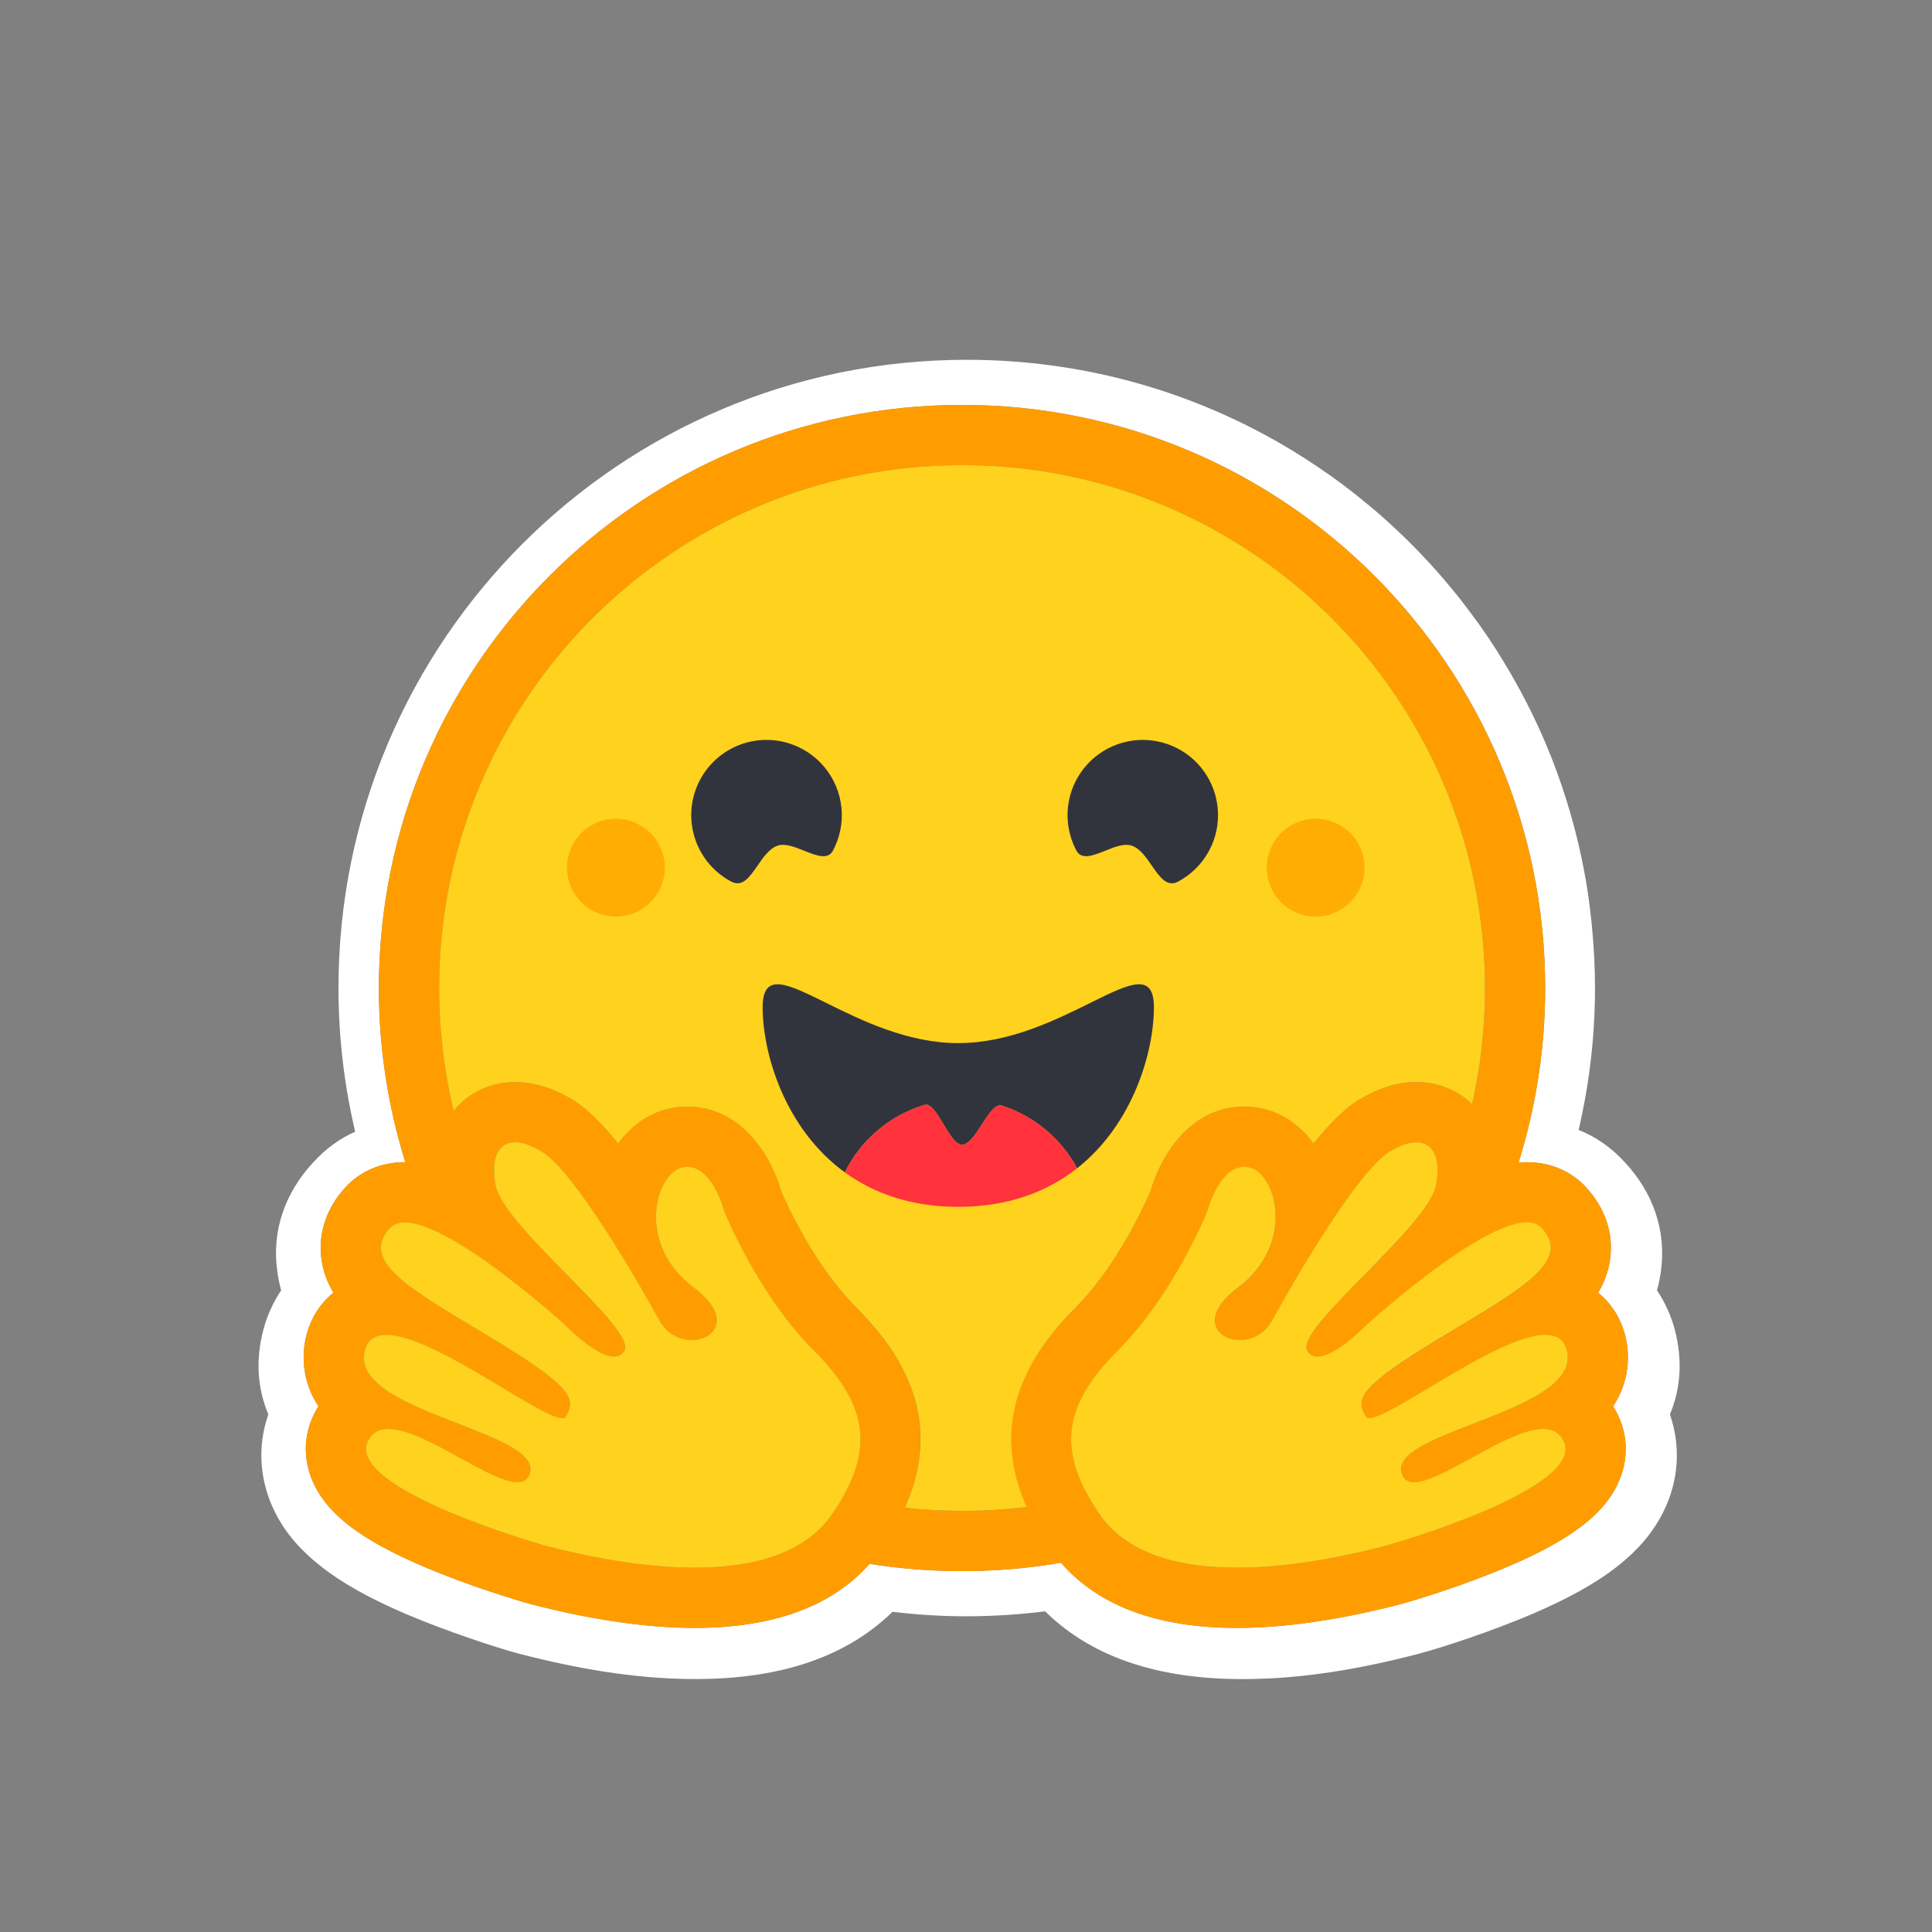 <svg width="70" height="70" viewBox="0 0 70 70" fill="none" xmlns="http://www.w3.org/2000/svg">
<rect x="0" y="0" width="70" height="70" fill="#808080" stroke="none"/>
<path d="M60.68 48.175C60.546 47.668 60.328 47.188 60.036 46.752C60.099 46.523 60.147 46.29 60.178 46.054C60.386 44.56 59.868 43.193 58.892 42.134C58.363 41.556 57.796 41.175 57.196 40.94C57.59 39.255 57.789 37.529 57.79 35.798C57.79 35.008 57.745 34.233 57.67 33.47C57.632 33.089 57.584 32.709 57.529 32.33C57.357 31.212 57.102 30.108 56.766 29.027C56.546 28.318 56.291 27.619 56.002 26.934C55.57 25.92 55.066 24.938 54.492 23.995C54.116 23.369 53.707 22.763 53.266 22.18C53.049 21.886 52.824 21.599 52.59 21.319C51.895 20.474 51.14 19.682 50.331 18.947C50.062 18.7 49.786 18.461 49.502 18.232C49.223 17.999 48.938 17.773 48.647 17.555C48.06 17.119 47.455 16.71 46.831 16.329C43.386 14.236 39.346 13.036 35.027 13.036C22.454 13.036 12.264 23.227 12.264 35.799C12.264 37.552 12.467 39.299 12.869 41.005C12.329 41.239 11.812 41.605 11.332 42.134C10.356 43.191 9.838 44.554 10.045 46.048C10.076 46.285 10.124 46.52 10.187 46.752C9.895 47.187 9.678 47.668 9.543 48.175C9.243 49.315 9.342 50.343 9.723 51.245C9.309 52.422 9.412 53.676 9.952 54.766C10.345 55.562 10.906 56.178 11.599 56.729C12.422 57.383 13.453 57.94 14.696 58.473C16.179 59.105 17.989 59.7 18.812 59.918C20.939 60.468 22.978 60.817 25.044 60.834C27.988 60.861 30.524 60.169 32.339 58.398C33.231 58.507 34.129 58.562 35.027 58.561C35.977 58.559 36.925 58.499 37.867 58.382C39.678 60.165 42.223 60.864 45.178 60.836C47.244 60.819 49.283 60.47 51.404 59.919C52.233 59.701 54.042 59.107 55.526 58.474C56.769 57.94 57.8 57.384 58.629 56.73C59.316 56.18 59.877 55.564 60.27 54.768C60.815 53.677 60.913 52.423 60.504 51.246C60.882 50.345 60.98 49.314 60.68 48.175ZM58.57 51.168C58.988 51.961 59.015 52.857 58.646 53.691C58.087 54.955 56.699 55.951 54.002 57.02C52.325 57.685 50.789 58.111 50.776 58.114C48.558 58.69 46.552 58.982 44.816 58.982C41.94 58.982 39.8 58.188 38.443 56.621C36.148 57.013 33.806 57.026 31.506 56.661C30.148 58.202 28.02 58.982 25.169 58.982C23.432 58.982 21.427 58.69 19.208 58.114C19.195 58.111 17.66 57.685 15.982 57.02C13.286 55.951 11.897 54.956 11.338 53.691C10.97 52.857 10.996 51.961 11.414 51.168C11.453 51.094 11.494 51.023 11.538 50.953C11.288 50.577 11.12 50.153 11.046 49.707C10.971 49.261 10.992 48.805 11.106 48.368C11.272 47.737 11.615 47.213 12.081 46.836C11.856 46.468 11.709 46.057 11.648 45.63C11.514 44.702 11.822 43.775 12.515 43.019C13.056 42.431 13.819 42.107 14.664 42.107H14.686C14.049 40.065 13.726 37.938 13.728 35.798C13.728 24.131 23.187 14.671 34.857 14.671C46.526 14.671 55.985 24.13 55.985 35.798C55.987 37.943 55.661 40.076 55.02 42.123C55.122 42.113 55.222 42.108 55.321 42.108C56.166 42.108 56.929 42.431 57.468 43.02C58.162 43.775 58.47 44.703 58.336 45.631C58.275 46.058 58.128 46.468 57.904 46.837C58.369 47.214 58.712 47.738 58.878 48.369C58.992 48.806 59.013 49.262 58.939 49.708C58.864 50.153 58.697 50.578 58.446 50.954C58.49 51.023 58.532 51.094 58.57 51.168Z" fill="white"/>
<path d="M58.446 50.954C58.696 50.578 58.864 50.153 58.939 49.708C59.013 49.262 58.992 48.806 58.878 48.369C58.712 47.738 58.369 47.214 57.904 46.837C58.128 46.468 58.275 46.058 58.336 45.631C58.47 44.703 58.162 43.776 57.468 43.02C56.929 42.431 56.165 42.108 55.32 42.108C55.222 42.108 55.122 42.113 55.02 42.123C55.661 40.076 55.985 37.944 55.983 35.799C55.983 24.131 46.524 14.671 34.856 14.671C23.187 14.671 13.727 24.13 13.727 35.799C13.725 37.938 14.048 40.065 14.685 42.108H14.663C13.818 42.108 13.055 42.431 12.515 43.019C11.822 43.775 11.513 44.703 11.647 45.631C11.709 46.058 11.856 46.468 12.08 46.837C11.614 47.213 11.271 47.737 11.105 48.368C10.991 48.806 10.97 49.262 11.045 49.708C11.12 50.153 11.287 50.578 11.538 50.954C11.493 51.023 11.452 51.095 11.414 51.169C10.996 51.962 10.969 52.858 11.338 53.692C11.897 54.956 13.285 55.952 15.982 57.021C17.659 57.686 19.195 58.111 19.208 58.115C21.426 58.691 23.432 58.983 25.169 58.983C28.02 58.983 30.148 58.203 31.506 56.662C33.805 57.026 36.148 57.013 38.443 56.622C39.8 58.189 41.94 58.983 44.815 58.983C46.552 58.983 48.558 58.691 50.776 58.115C50.789 58.111 52.324 57.686 54.002 57.021C56.699 55.952 58.087 54.956 58.646 53.692C59.015 52.858 58.988 51.962 58.57 51.169C58.532 51.095 58.49 51.023 58.446 50.954ZM30.534 54.249C30.417 54.454 30.292 54.654 30.159 54.848C29.807 55.362 29.345 55.755 28.809 56.047C27.784 56.606 26.487 56.801 25.169 56.801C23.086 56.801 20.952 56.314 19.756 56.004C19.697 55.989 12.422 53.934 13.343 52.185C13.498 51.891 13.753 51.773 14.074 51.773C15.371 51.773 17.732 53.704 18.747 53.704C18.974 53.704 19.134 53.608 19.199 53.372C19.632 51.821 12.626 51.169 13.216 48.923C13.32 48.526 13.602 48.364 13.999 48.364C15.714 48.364 19.562 51.379 20.367 51.379C20.428 51.379 20.473 51.361 20.497 51.323C20.5 51.317 20.504 51.312 20.507 51.306C20.885 50.682 20.668 50.228 18.08 48.643L17.832 48.492C14.984 46.769 12.985 45.731 14.122 44.494C14.253 44.351 14.438 44.288 14.663 44.288C14.93 44.288 15.254 44.377 15.61 44.527C17.114 45.161 19.198 46.891 20.069 47.645C20.206 47.764 20.342 47.885 20.477 48.005C20.477 48.005 21.58 49.152 22.246 49.152C22.4 49.152 22.53 49.092 22.618 48.942C23.091 48.145 18.227 44.459 17.953 42.939C17.767 41.908 18.084 41.386 18.669 41.386C18.947 41.386 19.286 41.505 19.661 41.743C20.824 42.48 23.068 46.337 23.89 47.838C24.165 48.341 24.636 48.553 25.059 48.553C25.9 48.553 26.557 47.718 25.136 46.656C23.001 45.057 23.75 42.446 24.769 42.285C24.813 42.278 24.857 42.274 24.901 42.274C25.828 42.274 26.236 43.871 26.236 43.871C26.236 43.871 27.435 46.881 29.494 48.938C31.362 50.806 31.623 52.338 30.534 54.249ZM37.191 54.602L37.085 54.614L36.903 54.635C36.807 54.645 36.711 54.655 36.615 54.663L36.521 54.672L36.435 54.679L36.314 54.689L36.179 54.699L36.045 54.708L36.016 54.709C35.981 54.712 35.946 54.714 35.91 54.715L35.865 54.718C35.824 54.72 35.782 54.722 35.74 54.724L35.595 54.73L35.463 54.735L35.375 54.737H35.331C35.303 54.737 35.276 54.739 35.248 54.739H35.205C35.177 54.739 35.15 54.739 35.123 54.74L35.011 54.742H34.854C34.732 54.742 34.609 54.74 34.487 54.738L34.388 54.736C34.36 54.736 34.332 54.734 34.304 54.733L34.199 54.73L34.069 54.725L33.951 54.72L33.921 54.719L33.809 54.713C33.778 54.712 33.747 54.71 33.716 54.708L33.644 54.703C33.553 54.698 33.462 54.691 33.372 54.684L33.277 54.677C33.237 54.674 33.197 54.67 33.157 54.666C33.11 54.663 33.063 54.658 33.017 54.654C32.938 54.646 32.86 54.638 32.782 54.63H32.778C33.921 52.081 33.343 49.7 31.034 47.394C29.52 45.882 28.513 43.648 28.304 43.158C27.881 41.707 26.761 40.094 24.902 40.094C24.745 40.094 24.588 40.106 24.432 40.131C23.618 40.259 22.906 40.728 22.398 41.433C21.849 40.751 21.315 40.208 20.833 39.901C20.105 39.44 19.379 39.206 18.672 39.206C17.789 39.206 17 39.569 16.45 40.226L16.436 40.243C16.426 40.2 16.416 40.156 16.406 40.113L16.404 40.107C16.3 39.66 16.212 39.208 16.141 38.754C16.141 38.751 16.141 38.748 16.139 38.745C16.134 38.711 16.129 38.676 16.124 38.642C16.108 38.541 16.094 38.439 16.08 38.337C16.074 38.291 16.068 38.245 16.062 38.198L16.045 38.059C16.04 38.013 16.035 37.971 16.03 37.927L16.029 37.916C16.009 37.736 15.991 37.556 15.976 37.376L15.971 37.306L15.962 37.188C15.959 37.156 15.957 37.124 15.955 37.091C15.955 37.084 15.954 37.076 15.954 37.069C15.947 36.978 15.942 36.888 15.937 36.797C15.935 36.749 15.932 36.703 15.93 36.655L15.925 36.531L15.924 36.493L15.92 36.379L15.918 36.282C15.918 36.243 15.916 36.205 15.915 36.166C15.914 36.127 15.913 36.084 15.913 36.044C15.913 36.002 15.913 35.962 15.912 35.921C15.911 35.88 15.912 35.84 15.912 35.799C15.912 25.335 24.395 16.853 34.859 16.853C45.323 16.853 53.805 25.335 53.805 35.799V36.044C53.805 36.084 53.804 36.125 53.803 36.166C53.803 36.2 53.802 36.233 53.801 36.267C53.801 36.297 53.8 36.327 53.799 36.356C53.799 36.395 53.796 36.433 53.795 36.471V36.474L53.79 36.607C53.788 36.645 53.787 36.684 53.785 36.723L53.783 36.751L53.777 36.875C53.762 37.141 53.742 37.406 53.716 37.671V37.674C53.712 37.718 53.708 37.761 53.703 37.804L53.692 37.907L53.67 38.108L53.657 38.21L53.641 38.33C53.635 38.373 53.63 38.417 53.623 38.46C53.617 38.509 53.609 38.557 53.602 38.606L53.585 38.721L53.564 38.851C53.557 38.894 53.55 38.937 53.542 38.98C53.534 39.023 53.527 39.066 53.52 39.109C53.505 39.195 53.489 39.281 53.472 39.367C53.447 39.495 53.421 39.623 53.395 39.751L53.367 39.878C53.358 39.92 53.349 39.963 53.339 40.005C52.806 39.487 52.1 39.205 51.321 39.205C50.614 39.205 49.887 39.438 49.16 39.9C48.678 40.206 48.144 40.749 47.595 41.431C47.086 40.726 46.374 40.257 45.56 40.129C45.405 40.105 45.248 40.092 45.091 40.092C43.231 40.092 42.112 41.705 41.689 43.157C41.479 43.647 40.472 45.88 38.956 47.394C36.649 49.694 36.067 52.063 37.191 54.602ZM56.752 49.499L56.744 49.522C56.725 49.572 56.703 49.621 56.678 49.669C56.66 49.703 56.639 49.737 56.617 49.77C56.576 49.833 56.53 49.892 56.48 49.948C56.469 49.961 56.458 49.974 56.445 49.987C56.427 50.006 56.408 50.025 56.39 50.044C56.053 50.377 55.54 50.67 54.96 50.938C54.894 50.968 54.828 50.998 54.76 51.028L54.693 51.057C54.649 51.077 54.604 51.096 54.557 51.116C54.512 51.135 54.466 51.155 54.419 51.174L54.28 51.231C53.953 51.365 53.619 51.493 53.293 51.62L53.154 51.674L53.016 51.728C52.924 51.764 52.834 51.8 52.745 51.835L52.612 51.889L52.481 51.942L52.417 51.969C52.375 51.987 52.333 52.005 52.291 52.022C51.332 52.434 50.642 52.853 50.787 53.372C50.791 53.387 50.795 53.401 50.8 53.415C50.813 53.453 50.831 53.489 50.853 53.524C50.866 53.544 50.881 53.563 50.898 53.581C51.068 53.758 51.379 53.73 51.77 53.589C51.825 53.569 51.88 53.548 51.934 53.526L51.968 53.512C52.057 53.474 52.152 53.431 52.249 53.386C52.273 53.374 52.298 53.363 52.322 53.35C52.801 53.116 53.343 52.801 53.881 52.514C54.096 52.398 54.314 52.288 54.535 52.183C55.045 51.944 55.524 51.773 55.909 51.773C56.09 51.773 56.249 51.81 56.382 51.895L56.404 51.91C56.488 51.969 56.558 52.044 56.61 52.132C56.62 52.149 56.63 52.166 56.64 52.185C56.83 52.546 56.671 52.92 56.298 53.287C55.941 53.639 55.384 53.984 54.752 54.304C54.705 54.328 54.658 54.351 54.61 54.374C52.727 55.299 50.262 55.995 50.228 56.004C49.571 56.174 48.631 56.398 47.573 56.565L47.416 56.59L47.391 56.593C47.272 56.611 47.153 56.628 47.034 56.644C46.914 56.66 46.792 56.675 46.669 56.688L46.646 56.691C46.201 56.742 45.755 56.776 45.307 56.792H45.3C45.138 56.798 44.977 56.801 44.815 56.801H44.628C44.381 56.798 44.134 56.786 43.888 56.767C43.882 56.767 43.876 56.767 43.87 56.766C43.782 56.759 43.694 56.751 43.606 56.741C43.515 56.731 43.424 56.721 43.333 56.708C43.273 56.7 43.214 56.691 43.154 56.681C43.094 56.672 43.033 56.662 42.973 56.651L42.891 56.636L42.885 56.635C42.798 56.618 42.712 56.6 42.626 56.58C42.576 56.569 42.526 56.557 42.477 56.544L42.447 56.536C42.422 56.531 42.399 56.524 42.374 56.517L42.361 56.514L42.284 56.492C42.256 56.484 42.228 56.475 42.2 56.467L42.19 56.464L42.118 56.442C42.09 56.434 42.063 56.425 42.035 56.416L41.968 56.393L41.919 56.376C41.872 56.359 41.824 56.342 41.778 56.324L41.733 56.306L41.696 56.292C41.625 56.264 41.555 56.234 41.485 56.203L41.439 56.18L41.431 56.176C41.415 56.169 41.398 56.161 41.382 56.154C41.35 56.139 41.318 56.123 41.286 56.106L41.276 56.102L41.23 56.078C41.148 56.035 41.068 55.989 40.99 55.941L40.947 55.914C40.925 55.901 40.904 55.888 40.883 55.873L40.827 55.837L40.767 55.795L40.731 55.769C40.693 55.742 40.655 55.714 40.619 55.685L40.561 55.641C40.537 55.622 40.514 55.603 40.492 55.584C40.472 55.568 40.454 55.551 40.435 55.535L40.433 55.534C40.413 55.516 40.393 55.498 40.374 55.48C40.354 55.462 40.335 55.444 40.316 55.426L40.313 55.424C40.293 55.405 40.274 55.386 40.255 55.366C40.235 55.346 40.216 55.327 40.197 55.307C40.178 55.287 40.159 55.267 40.14 55.246C40.122 55.225 40.105 55.207 40.087 55.187L40.082 55.18C40.065 55.16 40.048 55.141 40.031 55.12C39.996 55.078 39.961 55.034 39.927 54.989C39.894 54.944 39.861 54.898 39.828 54.851L39.798 54.805C39.757 54.745 39.717 54.685 39.678 54.623C39.649 54.579 39.621 54.535 39.593 54.489C39.575 54.461 39.558 54.432 39.541 54.404L39.534 54.393C39.518 54.365 39.502 54.339 39.487 54.311C39.478 54.297 39.469 54.282 39.461 54.267C39.453 54.251 39.443 54.235 39.435 54.219L39.42 54.195L39.412 54.179C39.395 54.149 39.378 54.118 39.362 54.088C39.355 54.075 39.348 54.061 39.34 54.048L39.318 54.005L39.295 53.962C39.239 53.849 39.186 53.736 39.136 53.62L39.118 53.578C39.106 53.55 39.096 53.522 39.084 53.494C39.079 53.48 39.073 53.467 39.068 53.453C39.042 53.384 39.017 53.314 38.994 53.244C38.985 53.218 38.977 53.194 38.97 53.169C38.952 53.112 38.936 53.055 38.921 52.997C38.903 52.93 38.888 52.862 38.874 52.794C38.872 52.78 38.869 52.766 38.867 52.753C38.854 52.686 38.843 52.619 38.835 52.551C38.833 52.538 38.831 52.525 38.83 52.512L38.826 52.471C38.82 52.418 38.816 52.365 38.813 52.312C38.813 52.298 38.812 52.285 38.812 52.272C38.81 52.245 38.81 52.219 38.81 52.192C38.796 51.124 39.336 50.097 40.492 48.942C42.551 46.885 43.749 43.875 43.749 43.875C43.749 43.875 43.781 43.749 43.848 43.567C43.858 43.542 43.867 43.516 43.878 43.489C43.917 43.387 43.961 43.287 44.01 43.19L44.02 43.171C44.061 43.088 44.107 43.007 44.156 42.928C44.167 42.91 44.178 42.892 44.191 42.873C44.228 42.819 44.267 42.766 44.307 42.715C44.33 42.687 44.354 42.66 44.378 42.633C44.388 42.623 44.397 42.612 44.408 42.602C44.527 42.479 44.663 42.378 44.817 42.325L44.837 42.318C44.85 42.314 44.863 42.31 44.876 42.306C44.891 42.302 44.907 42.299 44.922 42.295L44.93 42.294C44.962 42.288 44.995 42.283 45.028 42.281H45.031C45.048 42.281 45.066 42.279 45.084 42.279C45.106 42.279 45.127 42.279 45.148 42.282C45.171 42.283 45.193 42.286 45.216 42.289C45.401 42.319 45.578 42.429 45.73 42.6C45.787 42.665 45.839 42.735 45.885 42.809C45.915 42.857 45.943 42.908 45.97 42.961C45.981 42.983 45.991 43.004 46.001 43.026C46.027 43.083 46.05 43.14 46.071 43.199C46.12 43.336 46.156 43.478 46.181 43.622C46.202 43.748 46.214 43.876 46.218 44.003C46.22 44.072 46.22 44.141 46.218 44.211C46.205 44.535 46.138 44.855 46.021 45.158C46.011 45.186 45.999 45.214 45.988 45.242C45.965 45.299 45.94 45.354 45.912 45.408C45.892 45.45 45.871 45.491 45.848 45.532C45.833 45.56 45.817 45.587 45.801 45.615C45.761 45.684 45.718 45.752 45.671 45.819L45.643 45.86C45.532 46.014 45.409 46.158 45.275 46.292C45.142 46.425 45 46.547 44.85 46.659C44.699 46.771 44.558 46.894 44.428 47.029C44.052 47.423 43.964 47.771 44.049 48.035C44.062 48.076 44.08 48.116 44.102 48.154C44.127 48.198 44.157 48.238 44.191 48.274L44.204 48.288L44.218 48.301C44.231 48.315 44.245 48.327 44.261 48.34L44.276 48.352C44.312 48.38 44.35 48.405 44.391 48.427C44.402 48.433 44.413 48.439 44.426 48.445C44.47 48.467 44.514 48.485 44.56 48.499C44.573 48.504 44.586 48.508 44.599 48.511L44.615 48.516L44.638 48.522L44.657 48.526L44.678 48.531L44.699 48.535L44.718 48.538C44.733 48.541 44.748 48.544 44.763 48.545L44.777 48.547L44.803 48.55L44.819 48.552L44.845 48.553H44.861L44.888 48.555H44.975L45 48.553L45.028 48.552L45.063 48.548L45.095 48.545C45.103 48.545 45.11 48.543 45.118 48.541C45.218 48.527 45.316 48.5 45.41 48.462L45.449 48.446C45.472 48.436 45.494 48.425 45.515 48.414C45.559 48.392 45.601 48.367 45.642 48.34C45.7 48.303 45.754 48.261 45.804 48.215C45.816 48.204 45.828 48.192 45.839 48.181C45.845 48.176 45.851 48.17 45.856 48.164C45.867 48.153 45.878 48.142 45.889 48.13C45.969 48.042 46.039 47.945 46.096 47.841C46.585 46.951 47.098 46.075 47.633 45.212L47.707 45.094L47.781 44.977C47.818 44.917 47.856 44.858 47.893 44.8L47.93 44.741C48.055 44.546 48.181 44.352 48.31 44.16L48.386 44.046C48.539 43.819 48.692 43.599 48.843 43.389L48.918 43.286C49.083 43.059 49.254 42.837 49.432 42.62L49.502 42.536C49.514 42.522 49.525 42.508 49.538 42.495C49.561 42.467 49.584 42.44 49.607 42.414C49.618 42.401 49.629 42.388 49.641 42.375L49.708 42.3L49.742 42.263C49.776 42.227 49.809 42.192 49.841 42.158C49.864 42.136 49.884 42.114 49.906 42.093C50.033 41.963 50.172 41.847 50.323 41.746L50.358 41.724C50.392 41.701 50.426 41.68 50.462 41.661C51.053 41.326 51.542 41.301 51.824 41.583C51.994 41.753 52.089 42.036 52.084 42.429C52.084 42.447 52.084 42.464 52.082 42.482V42.502C52.082 42.52 52.081 42.538 52.079 42.556C52.079 42.578 52.077 42.6 52.075 42.623C52.072 42.645 52.071 42.662 52.069 42.682C52.069 42.688 52.068 42.694 52.067 42.7C52.065 42.717 52.063 42.734 52.061 42.752C52.061 42.758 52.061 42.763 52.059 42.769C52.056 42.792 52.052 42.816 52.048 42.839C52.046 42.862 52.042 42.883 52.038 42.905L52.031 42.942C52.025 42.977 52.017 43.013 52.006 43.047C51.987 43.112 51.963 43.175 51.936 43.236C51.897 43.321 51.854 43.403 51.807 43.483C51.781 43.528 51.754 43.572 51.727 43.615C51.698 43.66 51.668 43.705 51.637 43.751C51.558 43.864 51.476 43.974 51.391 44.083L51.352 44.132C51.213 44.305 51.069 44.475 50.921 44.641L50.875 44.693C50.812 44.763 50.748 44.834 50.682 44.905L50.633 44.959C50.6 44.994 50.566 45.03 50.533 45.066C50.5 45.102 50.466 45.138 50.431 45.174L50.329 45.282L50.224 45.392L50.119 45.501C50.049 45.574 49.978 45.647 49.907 45.719C48.893 46.759 47.825 47.795 47.464 48.441C47.439 48.483 47.418 48.527 47.398 48.571C47.347 48.689 47.325 48.789 47.34 48.87C47.345 48.897 47.354 48.923 47.368 48.946C47.388 48.981 47.413 49.014 47.441 49.043C47.455 49.056 47.469 49.068 47.483 49.079C47.558 49.132 47.648 49.159 47.739 49.157H47.768L47.797 49.154L47.826 49.151L47.85 49.148C47.854 49.147 47.857 49.147 47.86 49.146L47.883 49.142L47.888 49.14L47.913 49.135L47.922 49.133C47.931 49.13 47.939 49.128 47.948 49.126C47.957 49.123 47.969 49.12 47.979 49.117C48.023 49.103 48.066 49.087 48.108 49.069C48.131 49.06 48.152 49.051 48.174 49.04C48.185 49.035 48.196 49.03 48.207 49.025L48.24 49.008C48.32 48.967 48.398 48.921 48.474 48.873L48.508 48.85C48.519 48.843 48.53 48.836 48.541 48.828L48.574 48.806L48.592 48.794L48.64 48.76C48.685 48.729 48.726 48.697 48.769 48.665L48.772 48.662L48.84 48.61C48.931 48.538 49.018 48.465 49.097 48.396L49.15 48.35L49.155 48.345L49.182 48.321C49.247 48.263 49.304 48.209 49.352 48.164L49.372 48.145C49.389 48.129 49.405 48.114 49.419 48.101L49.447 48.073L49.457 48.063L49.46 48.06L49.489 48.031L49.507 48.012L49.51 48.01L49.518 48.002L49.529 47.992L49.533 47.989L49.542 47.98L49.593 47.936L49.622 47.91C49.637 47.897 49.652 47.883 49.666 47.87L49.7 47.84C49.707 47.834 49.713 47.829 49.719 47.824L49.755 47.792L49.807 47.746L49.835 47.722C49.944 47.627 50.076 47.513 50.228 47.384L50.29 47.331L50.393 47.245L50.498 47.157C50.636 47.043 50.784 46.922 50.94 46.796L51.043 46.714C51.131 46.644 51.22 46.573 51.311 46.502C51.348 46.473 51.385 46.444 51.423 46.416C51.516 46.343 51.61 46.272 51.704 46.201C51.919 46.039 52.14 45.877 52.364 45.718L52.46 45.651C52.527 45.605 52.594 45.559 52.661 45.514L52.722 45.472C52.842 45.391 52.963 45.312 53.086 45.235L53.146 45.197L53.207 45.159C53.267 45.121 53.327 45.085 53.387 45.049L53.447 45.013L53.566 44.944L53.683 44.877L53.707 44.864L53.8 44.812C53.839 44.791 53.877 44.771 53.916 44.752L53.973 44.722L54.029 44.694C54.048 44.685 54.067 44.675 54.086 44.666C54.212 44.604 54.34 44.547 54.47 44.495C54.505 44.48 54.54 44.466 54.575 44.455L54.677 44.419C54.708 44.408 54.738 44.398 54.767 44.39L54.777 44.387C54.792 44.382 54.808 44.377 54.823 44.373L54.828 44.372C54.86 44.363 54.891 44.355 54.923 44.347H54.925C55.013 44.326 55.103 44.311 55.194 44.301C55.236 44.297 55.278 44.295 55.32 44.295H55.341C55.369 44.295 55.396 44.297 55.422 44.3C55.435 44.3 55.447 44.302 55.459 44.304H55.464C55.476 44.305 55.488 44.307 55.5 44.31C55.512 44.312 55.524 44.314 55.535 44.317H55.539C55.551 44.319 55.561 44.322 55.573 44.326C55.637 44.343 55.697 44.371 55.753 44.407C55.78 44.425 55.806 44.445 55.829 44.467L55.836 44.474C55.84 44.477 55.845 44.482 55.849 44.486L55.861 44.499C55.961 44.605 56.044 44.725 56.107 44.857L56.116 44.879C56.138 44.929 56.154 44.981 56.166 45.034C56.202 45.195 56.188 45.364 56.127 45.517C56.104 45.58 56.075 45.639 56.042 45.696C55.964 45.827 55.872 45.949 55.767 46.059L55.745 46.083C55.712 46.118 55.677 46.153 55.641 46.188C55.625 46.204 55.608 46.219 55.592 46.235L55.54 46.282L55.514 46.306C55.449 46.364 55.383 46.419 55.316 46.473C55.275 46.506 55.234 46.538 55.192 46.57C55.046 46.682 54.897 46.79 54.745 46.895C54.653 46.958 54.56 47.019 54.467 47.08C54.237 47.231 54.005 47.378 53.771 47.521C53.279 47.824 52.733 48.147 52.152 48.499L52.002 48.59C51.837 48.691 51.681 48.786 51.535 48.878L51.461 48.924L51.322 49.014C51.229 49.073 51.137 49.133 51.045 49.193L50.97 49.242C50.934 49.265 50.898 49.289 50.862 49.313L50.827 49.336L50.719 49.408L50.662 49.447L50.595 49.494L50.532 49.537C50.428 49.611 50.331 49.681 50.242 49.748L50.208 49.773C50.156 49.813 50.104 49.854 50.053 49.895C49.975 49.957 49.905 50.017 49.842 50.074L49.811 50.102C49.793 50.118 49.775 50.135 49.759 50.151C49.747 50.162 49.736 50.173 49.724 50.184L49.708 50.2C49.673 50.236 49.638 50.273 49.604 50.31L49.587 50.33C49.551 50.372 49.519 50.413 49.491 50.453L49.478 50.47C49.456 50.502 49.436 50.535 49.418 50.569C49.413 50.578 49.409 50.586 49.404 50.595L49.392 50.62L49.384 50.639L49.379 50.651L49.374 50.663L49.369 50.678C49.353 50.72 49.342 50.764 49.336 50.809L49.334 50.824L49.333 50.839V50.917C49.333 50.924 49.333 50.93 49.334 50.937L49.336 50.949C49.336 50.956 49.337 50.962 49.338 50.969C49.339 50.975 49.341 50.987 49.343 50.996V50.998C49.345 51.007 49.346 51.015 49.349 51.024C49.351 51.032 49.353 51.042 49.356 51.051C49.361 51.069 49.367 51.087 49.373 51.104C49.377 51.115 49.381 51.125 49.385 51.135C49.385 51.137 49.386 51.139 49.387 51.142L49.396 51.162L49.409 51.19C49.422 51.218 49.437 51.246 49.453 51.273L49.47 51.302L49.487 51.331C49.49 51.335 49.493 51.34 49.497 51.344L49.502 51.35L49.509 51.355L49.515 51.361C49.525 51.367 49.535 51.373 49.546 51.376C49.551 51.378 49.557 51.38 49.563 51.381C49.708 51.414 50.004 51.294 50.398 51.087C50.42 51.075 50.445 51.062 50.469 51.049L50.589 50.983L50.647 50.951C50.689 50.929 50.731 50.904 50.775 50.879L50.854 50.834C51.375 50.534 51.997 50.149 52.64 49.773C52.7 49.738 52.761 49.703 52.821 49.668L52.943 49.59C53.084 49.51 53.225 49.43 53.368 49.351C53.547 49.252 53.727 49.157 53.91 49.063L54.029 49.003C54.108 48.964 54.186 48.926 54.263 48.889C54.413 48.818 54.564 48.751 54.717 48.687L54.801 48.653L54.811 48.649C55.254 48.473 55.657 48.365 55.982 48.365C56.052 48.364 56.123 48.37 56.192 48.382H56.194C56.217 48.386 56.237 48.391 56.258 48.395H56.261C56.315 48.409 56.366 48.428 56.415 48.453C56.484 48.489 56.546 48.536 56.598 48.593C56.622 48.619 56.643 48.648 56.662 48.678C56.697 48.732 56.725 48.791 56.744 48.852C56.752 48.875 56.759 48.898 56.767 48.923C56.819 49.112 56.814 49.313 56.752 49.499Z" fill="#FF9D00"/>
<path fill-rule="evenodd" clip-rule="evenodd" d="M53.803 35.921V35.798C53.803 25.335 45.323 16.853 34.859 16.853C24.395 16.853 15.912 25.335 15.912 35.798V35.84C15.912 35.867 15.911 35.894 15.912 35.921C15.913 35.962 15.914 36.003 15.913 36.044L15.915 36.133L15.915 36.166C15.915 36.181 15.916 36.196 15.916 36.211C15.917 36.234 15.918 36.258 15.918 36.282L15.92 36.379L15.924 36.493L15.926 36.531L15.931 36.649V36.655C15.933 36.701 15.935 36.747 15.937 36.793L15.938 36.797C15.94 36.844 15.943 36.891 15.946 36.938C15.948 36.982 15.951 37.025 15.954 37.069L15.954 37.077C15.957 37.114 15.959 37.151 15.962 37.188L15.963 37.199L15.971 37.306L15.972 37.313C15.973 37.334 15.975 37.355 15.977 37.376C15.992 37.556 16.009 37.736 16.029 37.916L16.03 37.927L16.045 38.059L16.062 38.198L16.075 38.292L16.081 38.337C16.094 38.439 16.108 38.541 16.124 38.642L16.125 38.649L16.14 38.745C16.211 39.202 16.299 39.657 16.405 40.107L16.406 40.113L16.414 40.147L16.437 40.243L16.451 40.226C17.001 39.569 17.79 39.206 18.672 39.206C19.38 39.206 20.106 39.44 20.833 39.901C21.316 40.208 21.849 40.751 22.398 41.433C22.906 40.728 23.618 40.259 24.433 40.131C24.588 40.106 24.745 40.094 24.902 40.094C26.761 40.094 27.881 41.707 28.304 43.158C28.513 43.648 29.52 45.882 31.039 47.392C33.348 49.699 33.926 52.079 32.783 54.628H32.787C32.865 54.636 32.943 54.645 33.022 54.652C33.069 54.656 33.115 54.661 33.162 54.665L33.179 54.666L33.282 54.675L33.377 54.682C33.467 54.69 33.558 54.696 33.649 54.702L33.721 54.706L33.779 54.709L33.814 54.712L33.926 54.717L33.956 54.718L34.074 54.724L34.204 54.729L34.309 54.732L34.326 54.732C34.349 54.733 34.371 54.734 34.393 54.734L34.417 54.735C34.565 54.738 34.712 54.74 34.859 54.74H35.016L35.128 54.739C35.155 54.737 35.182 54.737 35.21 54.737H35.254L35.291 54.736C35.306 54.736 35.321 54.735 35.336 54.735H35.381L35.468 54.733L35.6 54.728L35.746 54.722C35.788 54.721 35.829 54.718 35.871 54.716L35.915 54.714L35.982 54.71L36.021 54.708L36.05 54.706L36.185 54.697L36.319 54.687L36.44 54.678L36.526 54.67L36.62 54.662C36.777 54.648 36.933 54.631 37.09 54.612L37.197 54.6C36.072 52.062 36.654 49.692 38.953 47.394C40.469 45.88 41.476 43.647 41.686 43.156C42.11 41.705 43.229 40.092 45.088 40.092C45.245 40.092 45.403 40.105 45.558 40.129C46.372 40.257 47.084 40.726 47.592 41.431C48.142 40.749 48.675 40.206 49.158 39.899C49.885 39.438 50.611 39.204 51.318 39.204C52.097 39.204 52.803 39.487 53.336 40.005C53.346 39.963 53.356 39.92 53.365 39.878L53.392 39.752C53.402 39.705 53.412 39.659 53.421 39.613C53.437 39.531 53.454 39.449 53.47 39.367C53.486 39.281 53.502 39.195 53.517 39.109L53.525 39.063C53.529 39.035 53.534 39.008 53.539 38.98C53.548 38.937 53.555 38.894 53.562 38.85L53.564 38.834L53.582 38.721L53.6 38.606V38.605C53.612 38.52 53.624 38.435 53.636 38.351L53.638 38.33L53.654 38.21L53.667 38.108L53.689 37.907L53.698 37.827L53.7 37.804C53.705 37.761 53.71 37.718 53.714 37.674V37.67C53.717 37.636 53.72 37.601 53.723 37.566C53.741 37.37 53.756 37.172 53.768 36.973C53.77 36.94 53.772 36.907 53.774 36.875V36.873L53.781 36.751L53.782 36.723C53.786 36.64 53.79 36.557 53.792 36.474V36.471L53.794 36.438C53.795 36.411 53.796 36.384 53.796 36.356L53.796 36.345C53.797 36.319 53.798 36.293 53.798 36.267L53.799 36.244C53.8 36.218 53.801 36.192 53.801 36.166L53.801 36.144C53.802 36.11 53.803 36.077 53.803 36.044V35.921ZM30.16 54.848C31.66 52.648 31.554 50.996 29.495 48.938C27.436 46.881 26.238 43.872 26.238 43.872C26.238 43.872 25.791 42.124 24.771 42.285C23.751 42.445 23.002 45.057 25.138 46.656C27.274 48.254 24.713 49.338 23.891 47.838C23.069 46.337 20.825 42.481 19.661 41.743C18.498 41.005 17.68 41.419 17.954 42.939C18.09 43.694 19.357 44.982 20.541 46.186C21.742 47.407 22.857 48.541 22.619 48.942C22.145 49.739 20.479 48.006 20.479 48.006C20.479 48.006 15.26 43.256 14.124 44.494C13.076 45.635 14.691 46.605 17.18 48.099C17.392 48.226 17.61 48.357 17.833 48.492C20.681 50.216 20.902 50.671 20.498 51.323C20.349 51.564 19.396 50.992 18.223 50.288C16.224 49.088 13.589 47.506 13.217 48.922C12.895 50.148 14.834 50.899 16.592 51.58C18.057 52.148 19.397 52.666 19.2 53.371C18.996 54.102 17.888 53.492 16.678 52.826C15.319 52.078 13.831 51.26 13.343 52.184C12.423 53.931 19.696 55.989 19.756 56.004C22.106 56.613 28.074 57.905 30.16 54.848ZM39.826 54.848C38.325 52.648 38.432 50.996 40.491 48.938C42.549 46.881 43.748 43.872 43.748 43.872C43.748 43.872 44.195 42.124 45.215 42.285C46.235 42.445 46.983 45.057 44.848 46.656C42.712 48.254 45.272 49.338 46.094 47.838C46.917 46.337 49.159 42.481 50.323 41.743C51.486 41.005 52.305 41.419 52.031 42.939C51.895 43.694 50.627 44.982 49.444 46.186C48.243 47.407 47.127 48.541 47.366 48.942C47.839 49.739 49.507 48.005 49.507 48.005C49.507 48.005 54.726 43.255 55.862 44.493C56.909 45.634 55.294 46.604 52.805 48.099C52.587 48.229 52.37 48.36 52.152 48.492C49.305 50.215 49.083 50.67 49.487 51.322C49.637 51.563 50.59 50.991 51.762 50.287C53.761 49.087 56.397 47.505 56.769 48.921C57.091 50.147 55.152 50.898 53.393 51.579C51.928 52.147 50.588 52.666 50.785 53.37C50.989 54.1 52.096 53.491 53.306 52.825C54.665 52.078 56.154 51.258 56.641 52.183C57.562 53.931 50.288 55.987 50.229 56.002C47.879 56.613 41.911 57.905 39.826 54.848Z" fill="#FFD21E"/>
<path fill-rule="evenodd" clip-rule="evenodd" d="M41.012 30.642C41.307 30.746 41.527 31.064 41.736 31.367C42.019 31.776 42.282 32.157 42.685 31.942C43.161 31.689 43.551 31.3 43.806 30.826C44.062 30.351 44.17 29.811 44.119 29.274C44.08 28.873 43.953 28.485 43.747 28.139C43.54 27.792 43.26 27.496 42.925 27.271C42.59 27.047 42.21 26.899 41.811 26.839C41.413 26.779 41.005 26.808 40.62 26.925C40.233 27.041 39.878 27.241 39.579 27.511C39.28 27.781 39.044 28.114 38.889 28.486C38.734 28.858 38.663 29.26 38.682 29.663C38.701 30.066 38.809 30.459 38.998 30.815C39.185 31.167 39.6 31.001 40.038 30.826C40.381 30.688 40.739 30.545 41.012 30.642ZM28.168 30.642C27.872 30.746 27.653 31.064 27.444 31.367C27.161 31.776 26.898 32.157 26.495 31.942C25.896 31.625 25.437 31.096 25.207 30.459C24.977 29.822 24.992 29.122 25.25 28.496C25.508 27.87 25.99 27.362 26.602 27.071C27.214 26.781 27.912 26.729 28.561 26.925C29.077 27.081 29.535 27.386 29.878 27.802C30.221 28.218 30.433 28.726 30.487 29.262C30.541 29.799 30.435 30.339 30.182 30.815C29.995 31.167 29.58 31.001 29.142 30.826C28.798 30.688 28.441 30.545 28.168 30.642ZM39.025 42.33C41.06 40.726 41.808 38.107 41.808 36.494C41.808 35.219 40.95 35.62 39.577 36.3L39.5 36.339C38.239 36.963 36.561 37.794 34.719 37.794C32.877 37.794 31.199 36.963 29.939 36.339C28.521 35.636 27.632 35.196 27.632 36.495C27.632 38.158 28.427 40.891 30.611 42.478C30.899 41.893 31.305 41.374 31.803 40.953C32.3 40.532 32.88 40.218 33.505 40.032C33.722 39.967 33.947 40.342 34.177 40.726C34.398 41.096 34.625 41.475 34.856 41.475C35.102 41.475 35.343 41.102 35.578 40.737C35.825 40.356 36.065 39.985 36.297 40.059C37.466 40.434 38.444 41.248 39.025 42.33Z" fill="#32343D"/>
<path d="M39.024 42.329C37.964 43.165 36.555 43.725 34.719 43.725C32.995 43.725 31.647 43.23 30.611 42.478C30.899 41.893 31.305 41.374 31.803 40.953C32.3 40.532 32.88 40.218 33.505 40.031C33.932 39.904 34.386 41.475 34.856 41.475C35.358 41.475 35.843 39.914 36.297 40.059C37.466 40.434 38.443 41.248 39.024 42.329Z" fill="#FF323D"/>
<path fill-rule="evenodd" clip-rule="evenodd" d="M23.3 32.91C23.058 33.072 22.779 33.172 22.489 33.2C22.199 33.229 21.907 33.185 21.638 33.074C21.422 32.985 21.227 32.855 21.062 32.69C20.898 32.525 20.767 32.33 20.678 32.114C20.567 31.845 20.523 31.553 20.552 31.263C20.581 30.973 20.68 30.694 20.843 30.452C21.037 30.16 21.314 29.933 21.638 29.799C21.962 29.665 22.318 29.63 22.662 29.698C23.006 29.767 23.321 29.936 23.569 30.183C23.817 30.431 23.986 30.747 24.054 31.091C24.122 31.435 24.087 31.791 23.953 32.115C23.819 32.439 23.591 32.715 23.3 32.91ZM48.653 32.91C48.411 33.072 48.133 33.172 47.843 33.2C47.552 33.229 47.26 33.185 46.991 33.074C46.775 32.985 46.58 32.855 46.415 32.69C46.251 32.525 46.12 32.33 46.031 32.114C45.92 31.845 45.877 31.553 45.905 31.263C45.934 30.973 46.034 30.694 46.196 30.452C46.341 30.234 46.533 30.051 46.758 29.916C46.983 29.782 47.235 29.698 47.495 29.673C47.756 29.647 48.02 29.68 48.266 29.768C48.513 29.857 48.737 29.999 48.922 30.184C49.17 30.432 49.339 30.747 49.407 31.091C49.476 31.435 49.44 31.791 49.306 32.115C49.172 32.439 48.945 32.715 48.653 32.91Z" fill="#FFAD03"/>
</svg>
